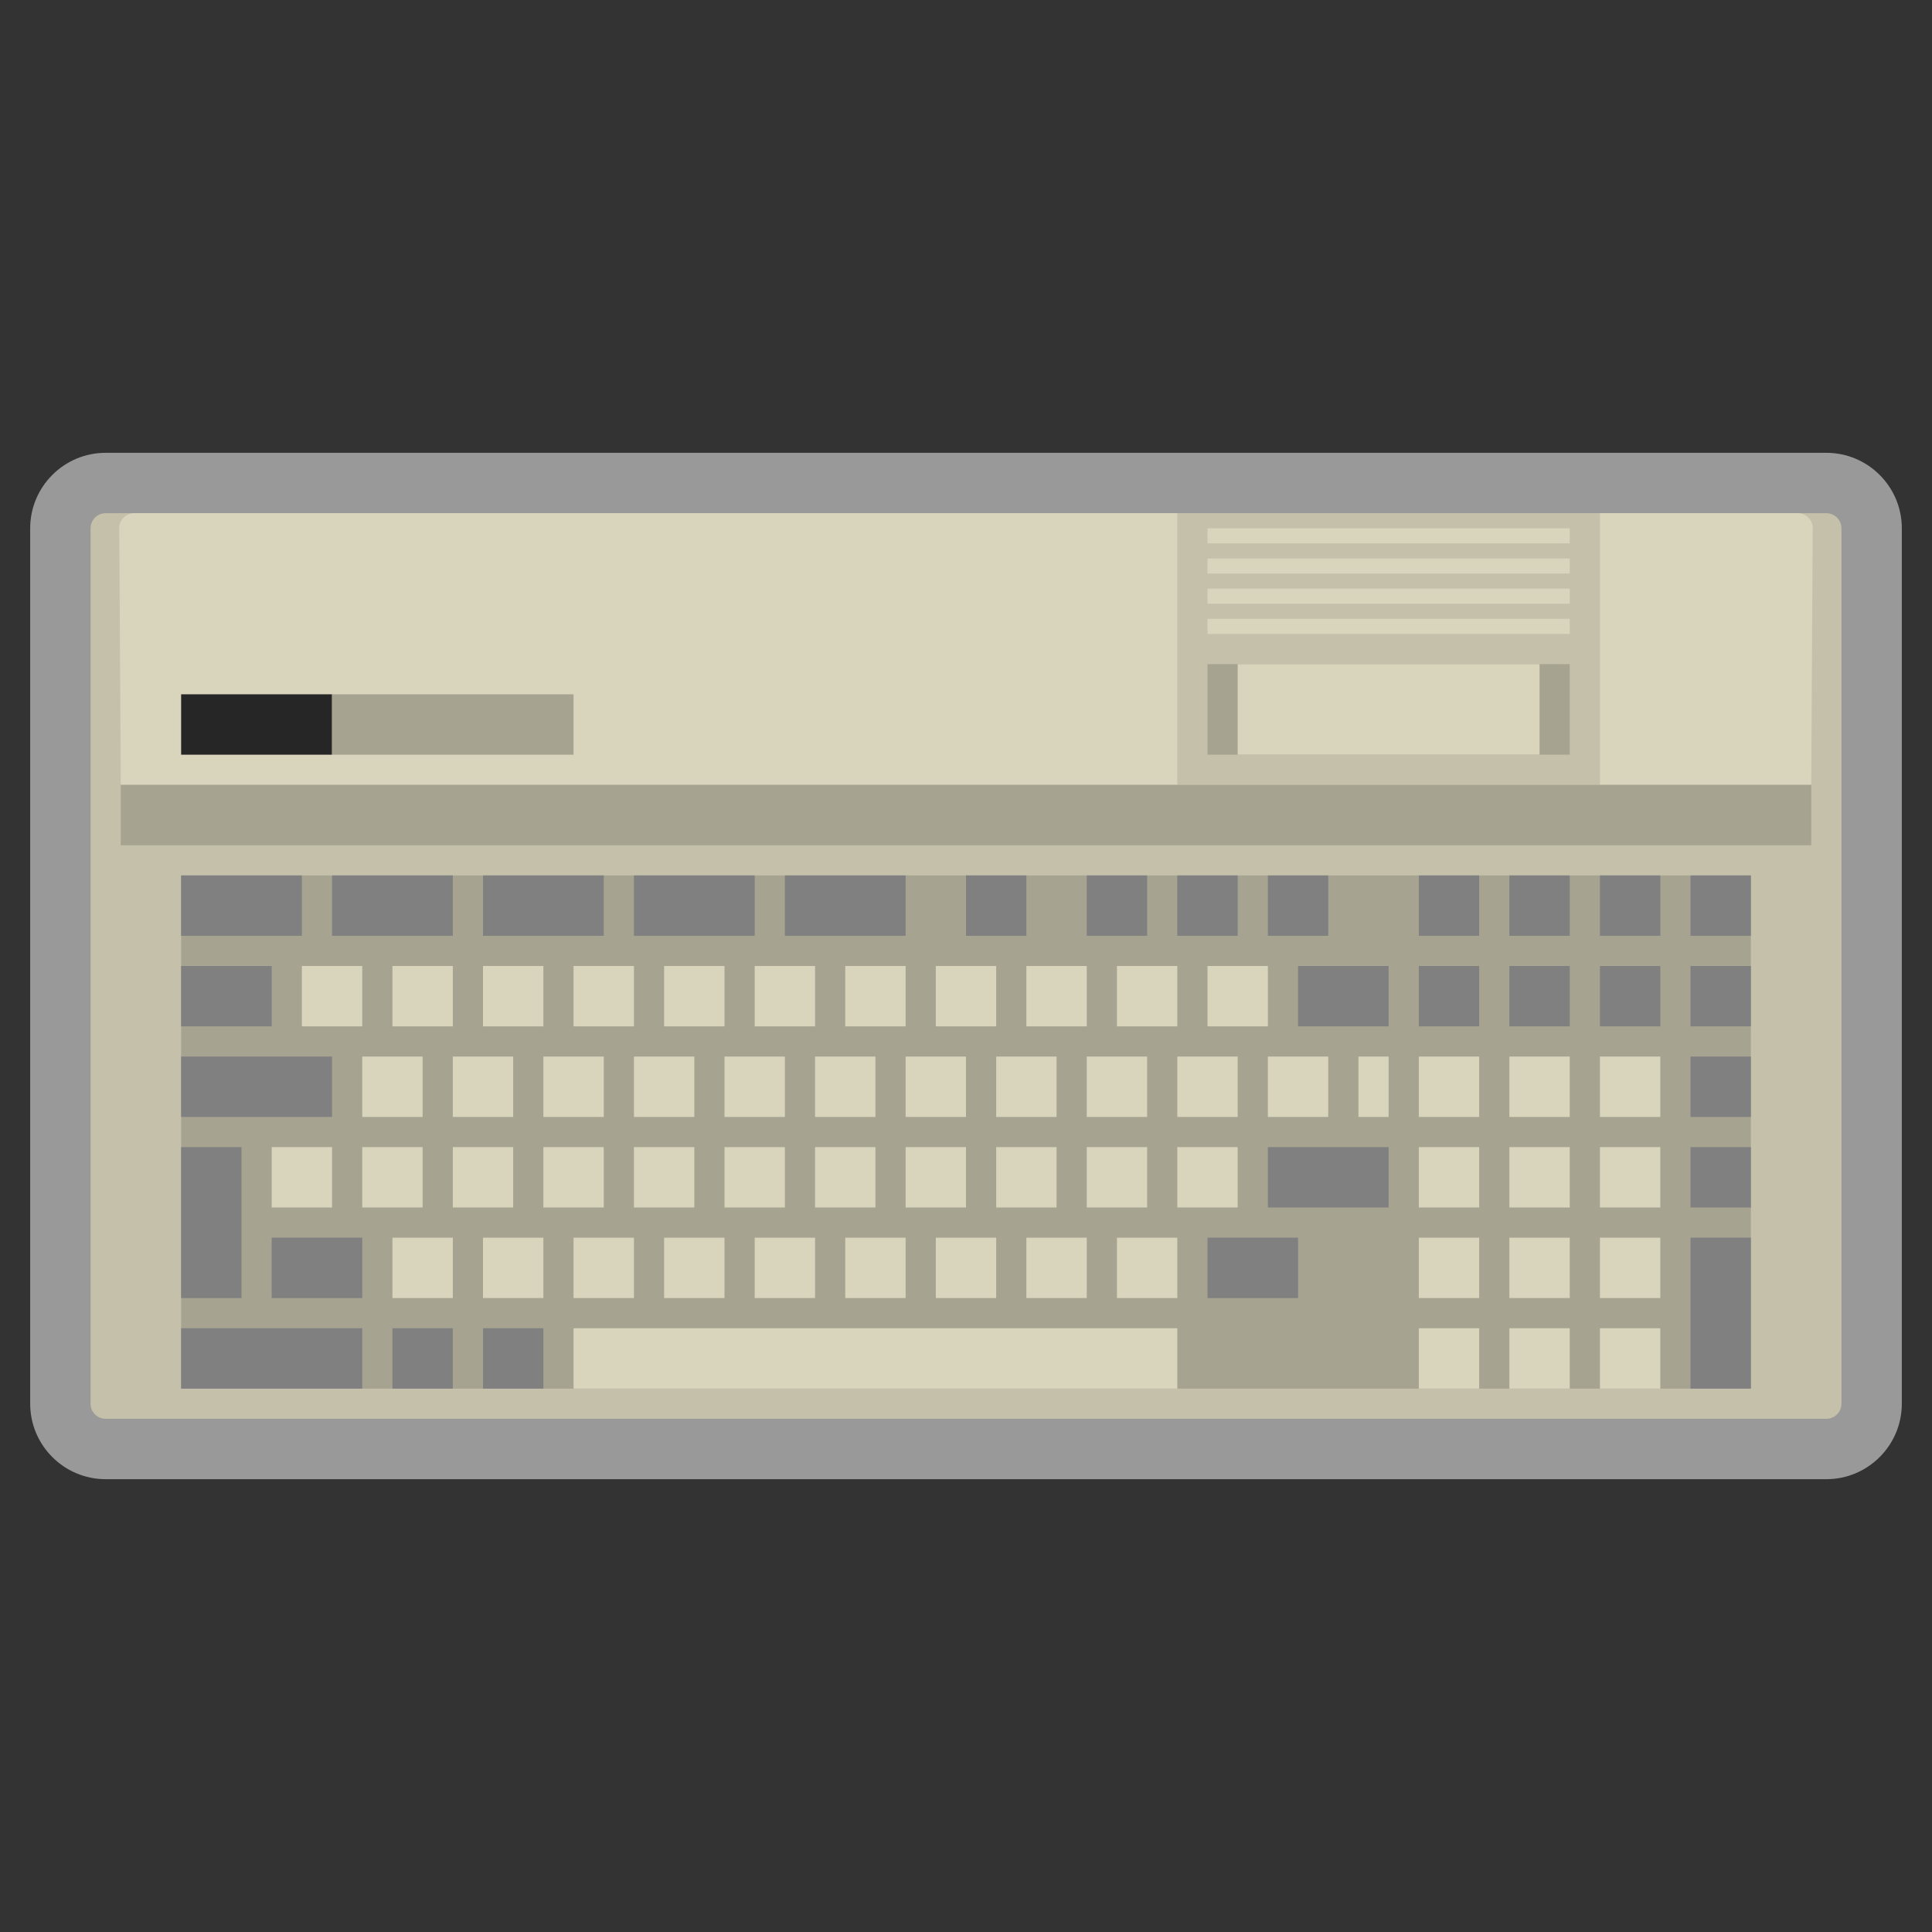 <?xml version="1.0" encoding="iso-8859-1"?>
<!-- Generator: Adobe Illustrator 27.8.1, SVG Export Plug-In . SVG Version: 6.00 Build 0)  -->
<svg version="1.1" id="Layer_1" xmlns="http://www.w3.org/2000/svg" xmlns:xlink="http://www.w3.org/1999/xlink" x="0px" y="0px"
	 viewBox="0 0 256 256" style="enable-background:new 0 0 256 256;" xml:space="preserve">
<rect x="0" y="0" width="256" height="256" fill="#333333" stroke="none"/>
<path style="opacity:0.5;fill:#FFFFFF;" d="M242,60H14C8.486,60,4,64.486,4,70v116c0,5.514,4.486,10,10,10h228
	c5.514,0,10-4.486,10-10V70C252,64.486,247.514,60,242,60L242,60z"/>
<path style="fill:#C4C0AA;" d="M242,188H14c-1.105,0-2-0.895-2-2V70c0-1.105,0.895-2,2-2h228c1.105,0,2,0.895,2,2v116
	C244,187.105,243.105,188,242,188z"/>
<path style="fill:#D9D4BC;" d="M240,104H16l-0.198-34.221C15.915,68.766,16.771,68,17.79,68h220.42c1.019,0,1.875,0.766,1.988,1.779
	L240,104z"/>
<rect x="24" y="92" style="fill:#262626;" width="20" height="8"/>
<rect x="44" y="92" style="fill:#A6A390;" width="32" height="8"/>
<rect x="156" y="68" style="fill:#C4C0AA;" width="56" height="36"/>
<rect x="160" y="88" style="fill:#A6A390;" width="48" height="12"/>
<rect x="160" y="82" style="fill:#D9D4BC;" width="48" height="2"/>
<rect x="160" y="78" style="fill:#D9D4BC;" width="48" height="2"/>
<rect x="160" y="74" style="fill:#D9D4BC;" width="48" height="2"/>
<rect x="160" y="70" style="fill:#D9D4BC;" width="48" height="2"/>
<rect x="164" y="88" style="fill:#D9D4BC;" width="40" height="12"/>
<rect x="16" y="104" style="fill:#A6A390;" width="224" height="8"/>
<rect x="24" y="116" style="fill:#A6A390;" width="208" height="68"/>
<rect x="24" y="116" style="fill:#808080;" width="16" height="8"/>
<rect x="24" y="128" style="fill:#808080;" width="12" height="8"/>
<rect x="24" y="140" style="fill:#808080;" width="20" height="8"/>
<rect x="24" y="152" style="fill:#808080;" width="8" height="20"/>
<rect x="40" y="128" style="fill:#D9D4BC;" width="8" height="8"/>
<rect x="36" y="152" style="fill:#D9D4BC;" width="8" height="8"/>
<rect x="52" y="164" style="fill:#D9D4BC;" width="8" height="8"/>
<rect x="52" y="176" style="fill:#808080;" width="8" height="8"/>
<rect x="64" y="164" style="fill:#D9D4BC;" width="8" height="8"/>
<rect x="64" y="176" style="fill:#808080;" width="8" height="8"/>
<rect x="76" y="164" style="fill:#D9D4BC;" width="8" height="8"/>
<rect x="76" y="176" style="fill:#D9D4BC;" width="80" height="8"/>
<rect x="88" y="164" style="fill:#D9D4BC;" width="8" height="8"/>
<rect x="100" y="164" style="fill:#D9D4BC;" width="8" height="8"/>
<rect x="112" y="164" style="fill:#D9D4BC;" width="8" height="8"/>
<rect x="124" y="164" style="fill:#D9D4BC;" width="8" height="8"/>
<rect x="136" y="164" style="fill:#D9D4BC;" width="8" height="8"/>
<rect x="148" y="164" style="fill:#D9D4BC;" width="8" height="8"/>
<rect x="160" y="164" style="fill:#808080;" width="12" height="8"/>
<rect x="48" y="152" style="fill:#D9D4BC;" width="8" height="8"/>
<rect x="60" y="152" style="fill:#D9D4BC;" width="8" height="8"/>
<rect x="72" y="152" style="fill:#D9D4BC;" width="8" height="8"/>
<rect x="84" y="152" style="fill:#D9D4BC;" width="8" height="8"/>
<rect x="96" y="152" style="fill:#D9D4BC;" width="8" height="8"/>
<rect x="108" y="152" style="fill:#D9D4BC;" width="8" height="8"/>
<rect x="120" y="152" style="fill:#D9D4BC;" width="8" height="8"/>
<rect x="132" y="152" style="fill:#D9D4BC;" width="8" height="8"/>
<rect x="144" y="152" style="fill:#D9D4BC;" width="8" height="8"/>
<rect x="156" y="152" style="fill:#D9D4BC;" width="8" height="8"/>
<rect x="168" y="152" style="fill:#808080;" width="16" height="8"/>
<rect x="48" y="140" style="fill:#D9D4BC;" width="8" height="8"/>
<rect x="60" y="140" style="fill:#D9D4BC;" width="8" height="8"/>
<rect x="72" y="140" style="fill:#D9D4BC;" width="8" height="8"/>
<rect x="84" y="140" style="fill:#D9D4BC;" width="8" height="8"/>
<rect x="96" y="140" style="fill:#D9D4BC;" width="8" height="8"/>
<rect x="108" y="140" style="fill:#D9D4BC;" width="8" height="8"/>
<rect x="120" y="140" style="fill:#D9D4BC;" width="8" height="8"/>
<rect x="132" y="140" style="fill:#D9D4BC;" width="8" height="8"/>
<rect x="144" y="140" style="fill:#D9D4BC;" width="8" height="8"/>
<rect x="156" y="140" style="fill:#D9D4BC;" width="8" height="8"/>
<rect x="168" y="140" style="fill:#D9D4BC;" width="8" height="8"/>
<rect x="188" y="140" style="fill:#D9D4BC;" width="8" height="8"/>
<rect x="200" y="140" style="fill:#D9D4BC;" width="8" height="8"/>
<rect x="212" y="140" style="fill:#D9D4BC;" width="8" height="8"/>
<rect x="188" y="128" style="fill:#808080;" width="8" height="8"/>
<rect x="200" y="128" style="fill:#808080;" width="8" height="8"/>
<rect x="212" y="128" style="fill:#808080;" width="8" height="8"/>
<rect x="188" y="116" style="fill:#808080;" width="8" height="8"/>
<rect x="200" y="116" style="fill:#808080;" width="8" height="8"/>
<rect x="212" y="116" style="fill:#808080;" width="8" height="8"/>
<rect x="188" y="152" style="fill:#D9D4BC;" width="8" height="8"/>
<rect x="200" y="152" style="fill:#D9D4BC;" width="8" height="8"/>
<rect x="212" y="152" style="fill:#D9D4BC;" width="8" height="8"/>
<rect x="188" y="164" style="fill:#D9D4BC;" width="8" height="8"/>
<rect x="200" y="164" style="fill:#D9D4BC;" width="8" height="8"/>
<rect x="212" y="164" style="fill:#D9D4BC;" width="8" height="8"/>
<rect x="224" y="140" style="fill:#808080;" width="8" height="8"/>
<rect x="224" y="128" style="fill:#808080;" width="8" height="8"/>
<rect x="224" y="116" style="fill:#808080;" width="8" height="8"/>
<rect x="224" y="152" style="fill:#808080;" width="8" height="8"/>
<rect x="224" y="164" style="fill:#808080;" width="8" height="20"/>
<rect x="188" y="176" style="fill:#D9D4BC;" width="8" height="8"/>
<rect x="200" y="176" style="fill:#D9D4BC;" width="8" height="8"/>
<rect x="212" y="176" style="fill:#D9D4BC;" width="8" height="8"/>
<rect x="180" y="140" style="fill:#D9D4BC;" width="4" height="8"/>
<rect x="52" y="128" style="fill:#D9D4BC;" width="8" height="8"/>
<rect x="64" y="128" style="fill:#D9D4BC;" width="8" height="8"/>
<rect x="76" y="128" style="fill:#D9D4BC;" width="8" height="8"/>
<rect x="88" y="128" style="fill:#D9D4BC;" width="8" height="8"/>
<rect x="100" y="128" style="fill:#D9D4BC;" width="8" height="8"/>
<rect x="112" y="128" style="fill:#D9D4BC;" width="8" height="8"/>
<rect x="124" y="128" style="fill:#D9D4BC;" width="8" height="8"/>
<rect x="136" y="128" style="fill:#D9D4BC;" width="8" height="8"/>
<rect x="148" y="128" style="fill:#D9D4BC;" width="8" height="8"/>
<rect x="160" y="128" style="fill:#D9D4BC;" width="8" height="8"/>
<rect x="172" y="128" style="fill:#808080;" width="12" height="8"/>
<rect x="44" y="116" style="fill:#808080;" width="16" height="8"/>
<rect x="64" y="116" style="fill:#808080;" width="16" height="8"/>
<rect x="84" y="116" style="fill:#808080;" width="16" height="8"/>
<rect x="104" y="116" style="fill:#808080;" width="16" height="8"/>
<rect x="128" y="116" style="fill:#808080;" width="8" height="8"/>
<rect x="144" y="116" style="fill:#808080;" width="8" height="8"/>
<rect x="156" y="116" style="fill:#808080;" width="8" height="8"/>
<rect x="168" y="116" style="fill:#808080;" width="8" height="8"/>
<rect x="36" y="164" style="fill:#808080;" width="12" height="8"/>
<rect x="24" y="176" style="fill:#808080;" width="24" height="8"/>
</svg>
